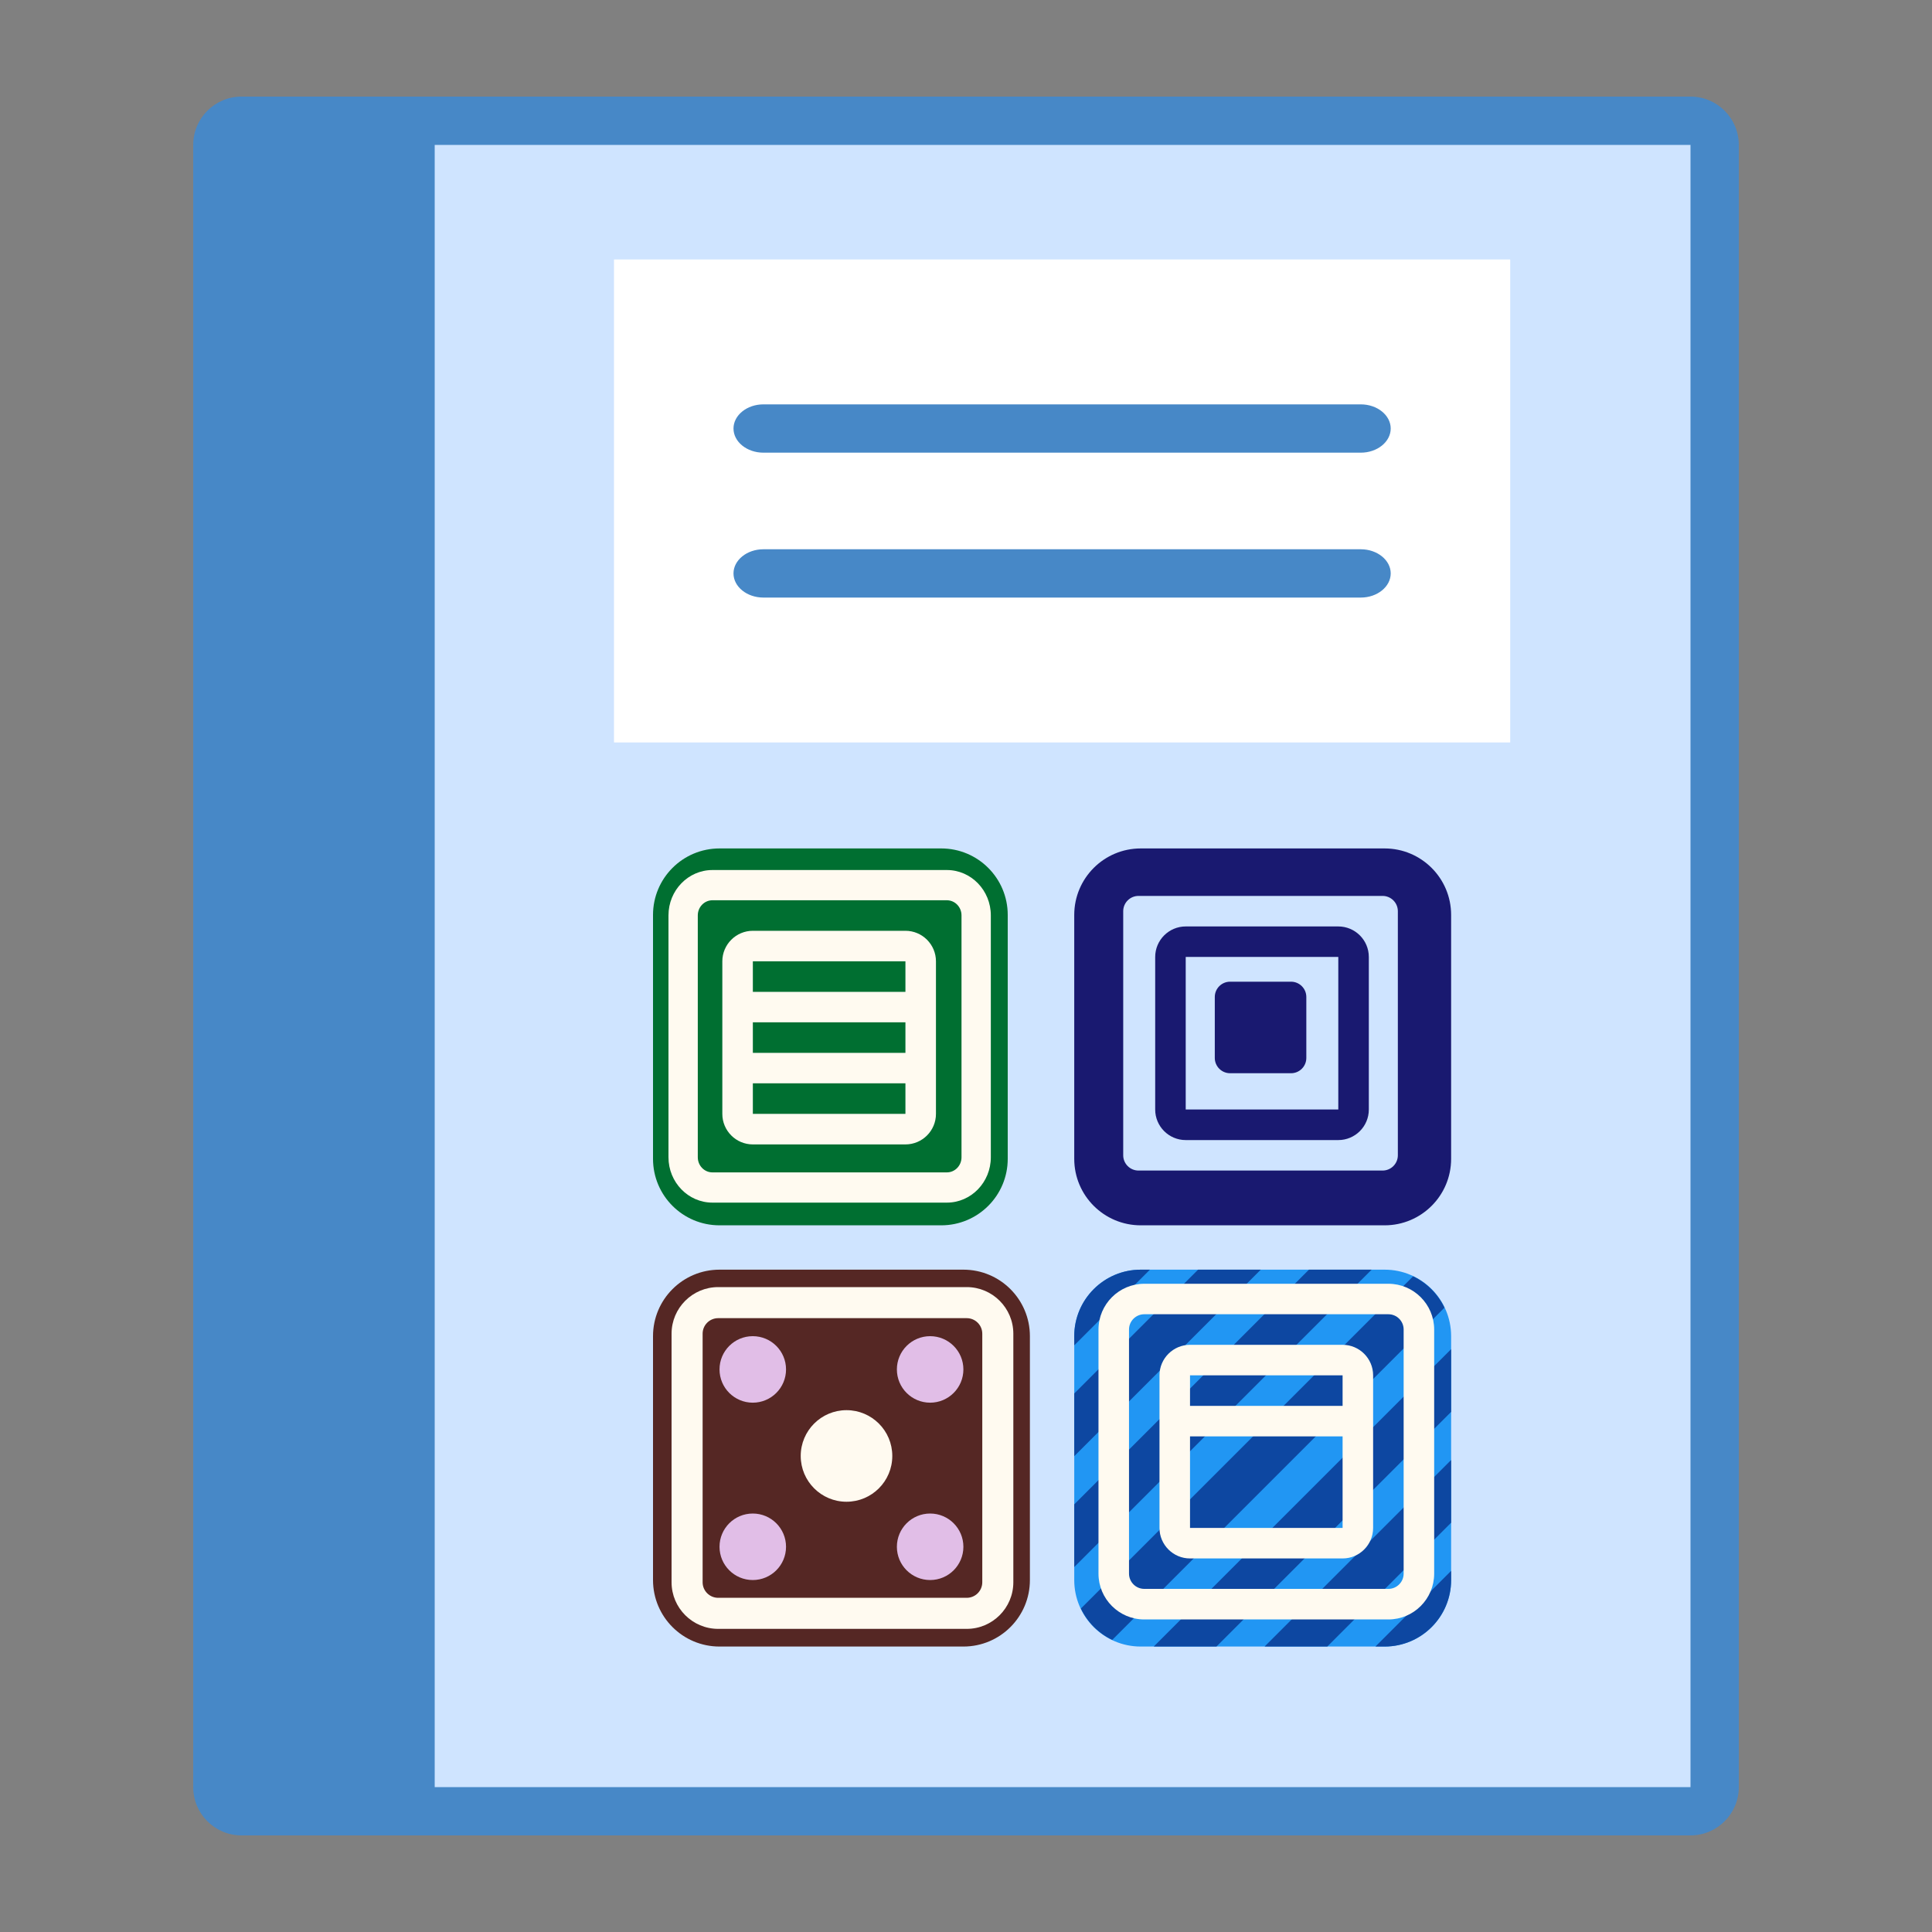 <?xml version="1.0" encoding="UTF-8" standalone="no"?>
<svg
   xmlns:osb="http://www.openswatchbook.org/uri/2009/osb"
   xmlns:dc="http://purl.org/dc/elements/1.1/"
   xmlns:cc="http://creativecommons.org/ns#"
   xmlns:rdf="http://www.w3.org/1999/02/22-rdf-syntax-ns#"
   xmlns:svg="http://www.w3.org/2000/svg"
   xmlns="http://www.w3.org/2000/svg"
   xmlns:sodipodi="http://sodipodi.sourceforge.net/DTD/sodipodi-0.dtd"
   xmlns:inkscape="http://www.inkscape.org/namespaces/inkscape"
   version="1.1"
   id="Layer_1"
   x="0px"
   y="0px"
   viewBox="0 0 40 40"
   style="enable-background:new 0 0 40 40;"
   xml:space="preserve"
   inkscape:version="0.91 r13725"
   sodipodi:docname="catalogo-tipo-insumos.svg"><rect x="0" y="0" width="40" height="40" fill="#808080" stroke="none"/><defs
     id="defs23"><linearGradient
       id="linearGradient4297"
       osb:paint="solid"><stop
         style="stop-color:#e1bbce;stop-opacity:1;"
         offset="0"
         id="stop4299" /></linearGradient><linearGradient
       id="linearGradient4197"
       osb:paint="solid"><stop
         style="stop-color:#d9b679;stop-opacity:1;"
         offset="0"
         id="stop4199" /></linearGradient><linearGradient
       id="linearGradient4203"
       osb:paint="solid"><stop
         style="stop-color:#00d000;stop-opacity:1;"
         offset="0"
         id="stop4205" /></linearGradient><linearGradient
       id="SVGID_1__48145"
       gradientUnits="userSpaceOnUse"
       x1="19"
       y1="41.625"
       x2="19"
       y2="48.518"
       spreadMethod="reflect"
       gradientTransform="matrix(3.046,0,0,3.046,-50.363,-56.244)"><stop
         offset="0"
         style="stop-color:#6DC7FF"
         id="stop4" /><stop
         offset="1"
         style="stop-color:#E6ABFF"
         id="stop6" /></linearGradient><linearGradient
       id="SVGID_2__48145"
       gradientUnits="userSpaceOnUse"
       x1="45"
       y1="15.625"
       x2="45"
       y2="22.626"
       spreadMethod="reflect"
       gradientTransform="matrix(3.046,0,0,3.046,-50.363,-56.244)"><stop
         offset="0"
         style="stop-color:#6DC7FF"
         id="stop11" /><stop
         offset="1"
         style="stop-color:#E6ABFF"
         id="stop13" /></linearGradient><linearGradient
       id="SVGID_3__48145"
       gradientUnits="userSpaceOnUse"
       x1="19"
       y1="8"
       x2="19"
       y2="57.291"
       spreadMethod="reflect"><stop
         offset="0"
         style="stop-color:#1A6DFF"
         id="stop18" /><stop
         offset="1"
         style="stop-color:#C822FF"
         id="stop20" /></linearGradient><linearGradient
       id="SVGID_5__48145"
       gradientUnits="userSpaceOnUse"
       x1="45"
       y1="8"
       x2="45"
       y2="57.291"
       spreadMethod="reflect"><stop
         offset="0"
         style="stop-color:#1A6DFF"
         id="stop32" /><stop
         offset="1"
         style="stop-color:#C822FF"
         id="stop34" /></linearGradient></defs><sodipodi:namedview
     pagecolor="#ffffff"
     bordercolor="#666666"
     borderopacity="1"
     objecttolerance="10"
     gridtolerance="10"
     guidetolerance="10"
     inkscape:pageopacity="0"
     inkscape:pageshadow="2"
     inkscape:window-width="1855"
     inkscape:window-height="1056"
     id="namedview21"
     showgrid="false"
     inkscape:zoom="47.2"
     inkscape:cx="18.621463"
     inkscape:cy="15.384871"
     inkscape:window-x="65"
     inkscape:window-y="24"
     inkscape:window-maximized="1"
     inkscape:current-layer="Layer_1" /><g
     id="g3"><path
       style="fill:#cfe4ff;fill-opacity:1"
       d="m 6.42,37.361 0,-35 28.5,0 c 0.275,0 0.5,0.224 0.5,0.5 l 0,34 c 0,0.276 -0.225,0.5 -0.5,0.5 l -28.5,0 z"
       id="path5"
       inkscape:connector-curvature="0" /><g
       id="g7"><path
         style="fill:#4788C7;"
         d="M35,3v34H7V3H35 M35,2H6v36h29c0.552,0,1-0.448,1-1V3C36,2.448,35.552,2,35,2L35,2z"
         id="path9" /></g></g><g
     id="g11"><path
       style="fill:#4788C7;"
       d="M9,38H5c-0.552,0-1-0.448-1-1V3c0-0.552,0.448-1,1-1h4V38z"
       id="path13" /></g><g
     id="g4177"
     transform="matrix(1.237,0,0,1,-59.327,-4.492)"><rect
       id="rect15"
       height="10"
       width="15"
       style="fill:#ffffff"
       y="9.864"
       x="58.237" /><path
       inkscape:connector-curvature="0"
       id="path17"
       d="m 70.737,13.864 -10,0 c -0.275,0 -0.5,-0.225 -0.5,-0.5 l 0,0 c 0,-0.275 0.225,-0.5 0.5,-0.5 l 10,0 c 0.275,0 0.5,0.225 0.5,0.5 l 0,0 c 0,0.275 -0.225,0.5 -0.5,0.5 z"
       style="fill:#4788c7" /><path
       inkscape:connector-curvature="0"
       id="path19"
       d="m 70.737,16.864 -10,0 c -0.275,0 -0.5,-0.225 -0.5,-0.5 l 0,0 c 0,-0.275 0.225,-0.5 0.5,-0.5 l 10,0 c 0.275,0 0.5,0.225 0.5,0.5 l 0,0 c 0,0.275 -0.225,0.5 -0.5,0.5 z"
       style="fill:#4788c7" /></g><path
     inkscape:connector-curvature="0"
     style="fill:#2196f3"
     d="m 30.044,32.713 c 0,0.761 -0.617,1.377 -1.377,1.377 l -5.049,0 c -0.76,0 -1.377,-0.616 -1.377,-1.377 l 0,-5.049 c 0,-0.761 0.617,-1.377 1.377,-1.377 l 5.049,0 c 0.76,0 1.377,0.616 1.377,1.377 l 0,5.049 z"
     id="path4" /><path
     inkscape:connector-curvature="0"
     style="fill:#191970"
     d="m 28.667,18.484 c 0.253,0 0.459,0.206 0.459,0.459 l 0,5.049 c 0,0.253 -0.206,0.459 -0.459,0.459 l -5.049,0 c -0.253,0 -0.459,-0.206 -0.459,-0.459 l 0,-5.049 c 0,-0.253 0.206,-0.459 0.459,-0.459 l 5.049,0 m 0,-0.918 -5.049,0 c -0.76,0 -1.377,0.616 -1.377,1.377 l 0,5.049 c 0,0.761 0.617,1.377 1.377,1.377 l 5.049,0 c 0.76,0 1.377,-0.616 1.377,-1.377 l 0,-5.049 c 0,-0.761 -0.617,-1.377 -1.377,-1.377 l 0,0 z"
     id="path6" /><path
     id="path10"
     d="m 20.864,23.992 c 0,0.761 -0.616,1.377 -1.377,1.377 l -4.59,0 c -0.761,0 -1.377,-0.616 -1.377,-1.377 l 0,-5.049 c 0,-0.761 0.616,-1.377 1.377,-1.377 l 4.59,0 c 0.761,0 1.377,0.616 1.377,1.377 l 0,5.049 z"
     inkscape:connector-curvature="0"
     style="fill:#006f31;fill-opacity:1" /><path
     id="path12"
     d="m 21.323,32.713 c 0,0.761 -0.616,1.377 -1.377,1.377 l -5.049,0 c -0.761,0 -1.377,-0.616 -1.377,-1.377 l 0,-5.049 c 0,-0.761 0.616,-1.377 1.377,-1.377 l 5.049,0 c 0.761,0 1.377,0.616 1.377,1.377 l 0,5.049 z"
     inkscape:connector-curvature="0"
     style="fill:#552724;fill-opacity:1" /><g
     transform="matrix(0.459,0,0,0.459,10.766,14.812)"
     id="g14"><circle
       style="fill:#e1bee7"
       cx="14.5"
       cy="33.5"
       r="1.5"
       id="circle16" /><circle
       style="fill:#e1bee7"
       cx="10.5"
       cy="37.5"
       r="1.5"
       id="circle18" /><circle
       style="fill:#e1bee7"
       cx="18.5"
       cy="37.5"
       r="1.5"
       id="circle20" /><circle
       style="fill:#e1bee7"
       cx="10.5"
       cy="29.5"
       r="1.5"
       id="circle22" /><circle
       style="fill:#e1bee7"
       cx="18.5"
       cy="29.5"
       r="1.5"
       id="circle24" /></g><g
     transform="matrix(0.459,0,0,0.459,10.766,14.812)"
     id="g26"><path
       style="fill:#0d47a1"
       inkscape:connector-curvature="0"
       d="M 42,38.586 38.586,42 39,42 c 1.656,0 3,-1.343 3,-3 l 0,-0.414 z"
       id="path28" /><polygon
       style="fill:#0d47a1"
       points="38.414,25 35.586,25 25,35.586 25,38.414 "
       id="polygon30" /><path
       style="fill:#0d47a1"
       inkscape:connector-curvature="0"
       d="M 40.286,25.3 25.3,40.286 c 0.296,0.619 0.795,1.118 1.414,1.414 L 41.7,26.714 C 41.404,26.095 40.905,25.596 40.286,25.3 Z"
       id="path32" /><path
       style="fill:#0d47a1"
       inkscape:connector-curvature="0"
       d="M 28.414,25 28,25 c -1.656,0 -3,1.343 -3,3 L 25,28.414 28.414,25 Z"
       id="path34" /><polygon
       style="fill:#0d47a1"
       points="33.414,25 30.586,25 25,30.586 25,33.414 "
       id="polygon36" /><polygon
       style="fill:#0d47a1"
       points="33.586,42 36.414,42 42,36.414 42,33.586 "
       id="polygon38" /><polygon
       style="fill:#0d47a1"
       points="28.586,42 31.414,42 42,31.414 42,28.586 "
       id="polygon40" /></g><path
     inkscape:connector-curvature="0"
     style="fill:#fffaf0;fill-opacity:1"
     d="m 18.474,30.144 c 0,0.523 -0.424,0.948 -0.948,0.948 l 0,0 c -0.523,0 -0.948,-0.424 -0.948,-0.948 l 0,0 c 0,-0.523 0.424,-0.948 0.948,-0.948 l 0,0 c 0.523,0 0.948,0.424 0.948,0.948 l 0,0 z"
     id="path8" /><path
     inkscape:connector-curvature="0"
     style="fill:#191970;fill-opacity:1"
     d="m 27.046,21.904 c 0,0.174 -0.142,0.316 -0.316,0.316 l -1.263,0 c -0.174,0 -0.316,-0.142 -0.316,-0.316 l 0,-1.263 c 0,-0.174 0.142,-0.316 0.316,-0.316 l 1.263,0 c 0.174,0 0.316,0.142 0.316,0.316 l 0,1.263 z"
     id="path15" /><path
     inkscape:connector-curvature="0"
     style="fill:#fffaf0;fill-opacity:1"
     d="m 19.604,18.013 -4.854,0 c -0.502,0 -0.91,0.421 -0.91,0.939 l 0,5.008 c 0,0.518 0.408,0.939 0.91,0.939 l 4.854,0 c 0.502,0 0.91,-0.421 0.91,-0.939 l 0,-5.008 c 0,-0.518 -0.408,-0.939 -0.91,-0.939 z m 0.303,5.947 c 0,0.173 -0.136,0.313 -0.303,0.313 l -4.854,0 c -0.167,0 -0.303,-0.14 -0.303,-0.313 l 0,-5.008 c 0,-0.173 0.136,-0.313 0.303,-0.313 l 4.854,0 c 0.167,0 0.303,0.14 0.303,0.313 l 0,5.008 z"
     id="path22" /><path
     inkscape:connector-curvature="0"
     style="fill:#fffaf0;fill-opacity:1"
     d="m 20.015,26.648 -5.146,0 c -0.532,0 -0.965,0.433 -0.965,0.965 l 0,5.146 c 0,0.532 0.433,0.965 0.965,0.965 l 5.146,0 c 0.532,0 0.965,-0.433 0.965,-0.965 l 0,-5.146 c 0,-0.532 -0.433,-0.965 -0.965,-0.965 z m 0.322,6.111 c 0,0.178 -0.144,0.322 -0.322,0.322 l -5.146,0 c -0.177,0 -0.322,-0.144 -0.322,-0.322 l 0,-5.146 c 0,-0.178 0.144,-0.322 0.322,-0.322 l 5.146,0 c 0.177,0 0.322,0.144 0.322,0.322 l 0,5.146 z"
     id="path29" /><path
     inkscape:connector-curvature="0"
     style="fill:#191970;fill-opacity:1"
     d="m 28.625,17.918 -5.054,0 c -0.522,0 -0.948,0.425 -0.948,0.948 l 0,5.054 c 0,0.522 0.425,0.948 0.948,0.948 l 5.054,0 c 0.522,0 0.948,-0.425 0.948,-0.948 l 0,-5.054 c 0,-0.522 -0.425,-0.948 -0.948,-0.948 z m 0.316,6.001 c 0,0.174 -0.142,0.316 -0.316,0.316 l -5.054,0 c -0.174,0 -0.316,-0.142 -0.316,-0.316 l 0,-5.054 c 0,-0.174 0.142,-0.316 0.316,-0.316 l 5.054,0 c 0.174,0 0.316,0.142 0.316,0.316 l 0,5.054 z"
     id="path36" /><path
     inkscape:connector-curvature="0"
     style="fill:#191970;fill-opacity:1"
     d="m 27.708,19.181 -3.159,0 c -0.348,0 -0.632,0.283 -0.632,0.632 l 0,3.159 c 0,0.348 0.283,0.632 0.632,0.632 l 3.159,0 c 0.348,0 0.632,-0.283 0.632,-0.632 l 0,-3.159 c 0,-0.348 -0.283,-0.632 -0.632,-0.632 z m 0,3.79 -3.159,0 0,-3.159 3.159,0 0,3.159 z"
     id="path50" /><g
     id="g4333"
     transform="translate(0.479,-0.09)"><path
       id="path43"
       d="m 28.266,26.669 -5.054,0 c -0.522,0 -0.948,0.425 -0.948,0.948 l 0,5.054 c 0,0.522 0.425,0.948 0.948,0.948 l 5.054,0 c 0.522,0 0.948,-0.425 0.948,-0.948 l 0,-5.054 c 0,-0.522 -0.425,-0.948 -0.948,-0.948 z m 0.316,6.001 c 0,0.174 -0.142,0.316 -0.316,0.316 l -5.054,0 c -0.174,0 -0.316,-0.142 -0.316,-0.316 l 0,-5.054 c 0,-0.174 0.142,-0.316 0.316,-0.316 l 5.054,0 c 0.174,0 0.316,0.142 0.316,0.316 l 0,5.054 z"
       style="fill:#fffaf0;fill-opacity:1"
       inkscape:connector-curvature="0" /><path
       id="path57"
       d="m 27.318,27.933 -3.159,0 c -0.348,0 -0.632,0.283 -0.632,0.632 l 0,3.159 c 0,0.348 0.283,0.632 0.632,0.632 l 3.159,0 c 0.348,0 0.632,-0.283 0.632,-0.632 l 0,-3.159 c 0,-0.348 -0.283,-0.632 -0.632,-0.632 z m 0,0.632 0,0.632 -3.159,0 0,-0.632 3.159,0 z m -3.159,3.159 0,-1.895 3.159,0 0,1.895 -3.159,0 z"
       style="fill:#fffaf0;fill-opacity:1"
       inkscape:connector-curvature="0" /></g><path
     inkscape:connector-curvature="0"
     style="fill:#fffaf0;fill-opacity:1"
     d="m 18.746,19.271 -3.159,0 c -0.348,0 -0.632,0.283 -0.632,0.632 l 0,3.159 c 0,0.348 0.283,0.632 0.632,0.632 l 3.159,0 c 0.348,0 0.632,-0.283 0.632,-0.632 l 0,-3.159 c 0,-0.348 -0.283,-0.632 -0.632,-0.632 z m 0,0.632 0,0.632 -3.159,0 0,-0.632 3.159,0 z m 0,1.263 0,0.632 -3.159,0 0,-0.632 3.159,0 z m -3.159,1.895 0,-0.632 3.159,0 0,0.632 -3.159,0 z"
     id="path71" /></svg>